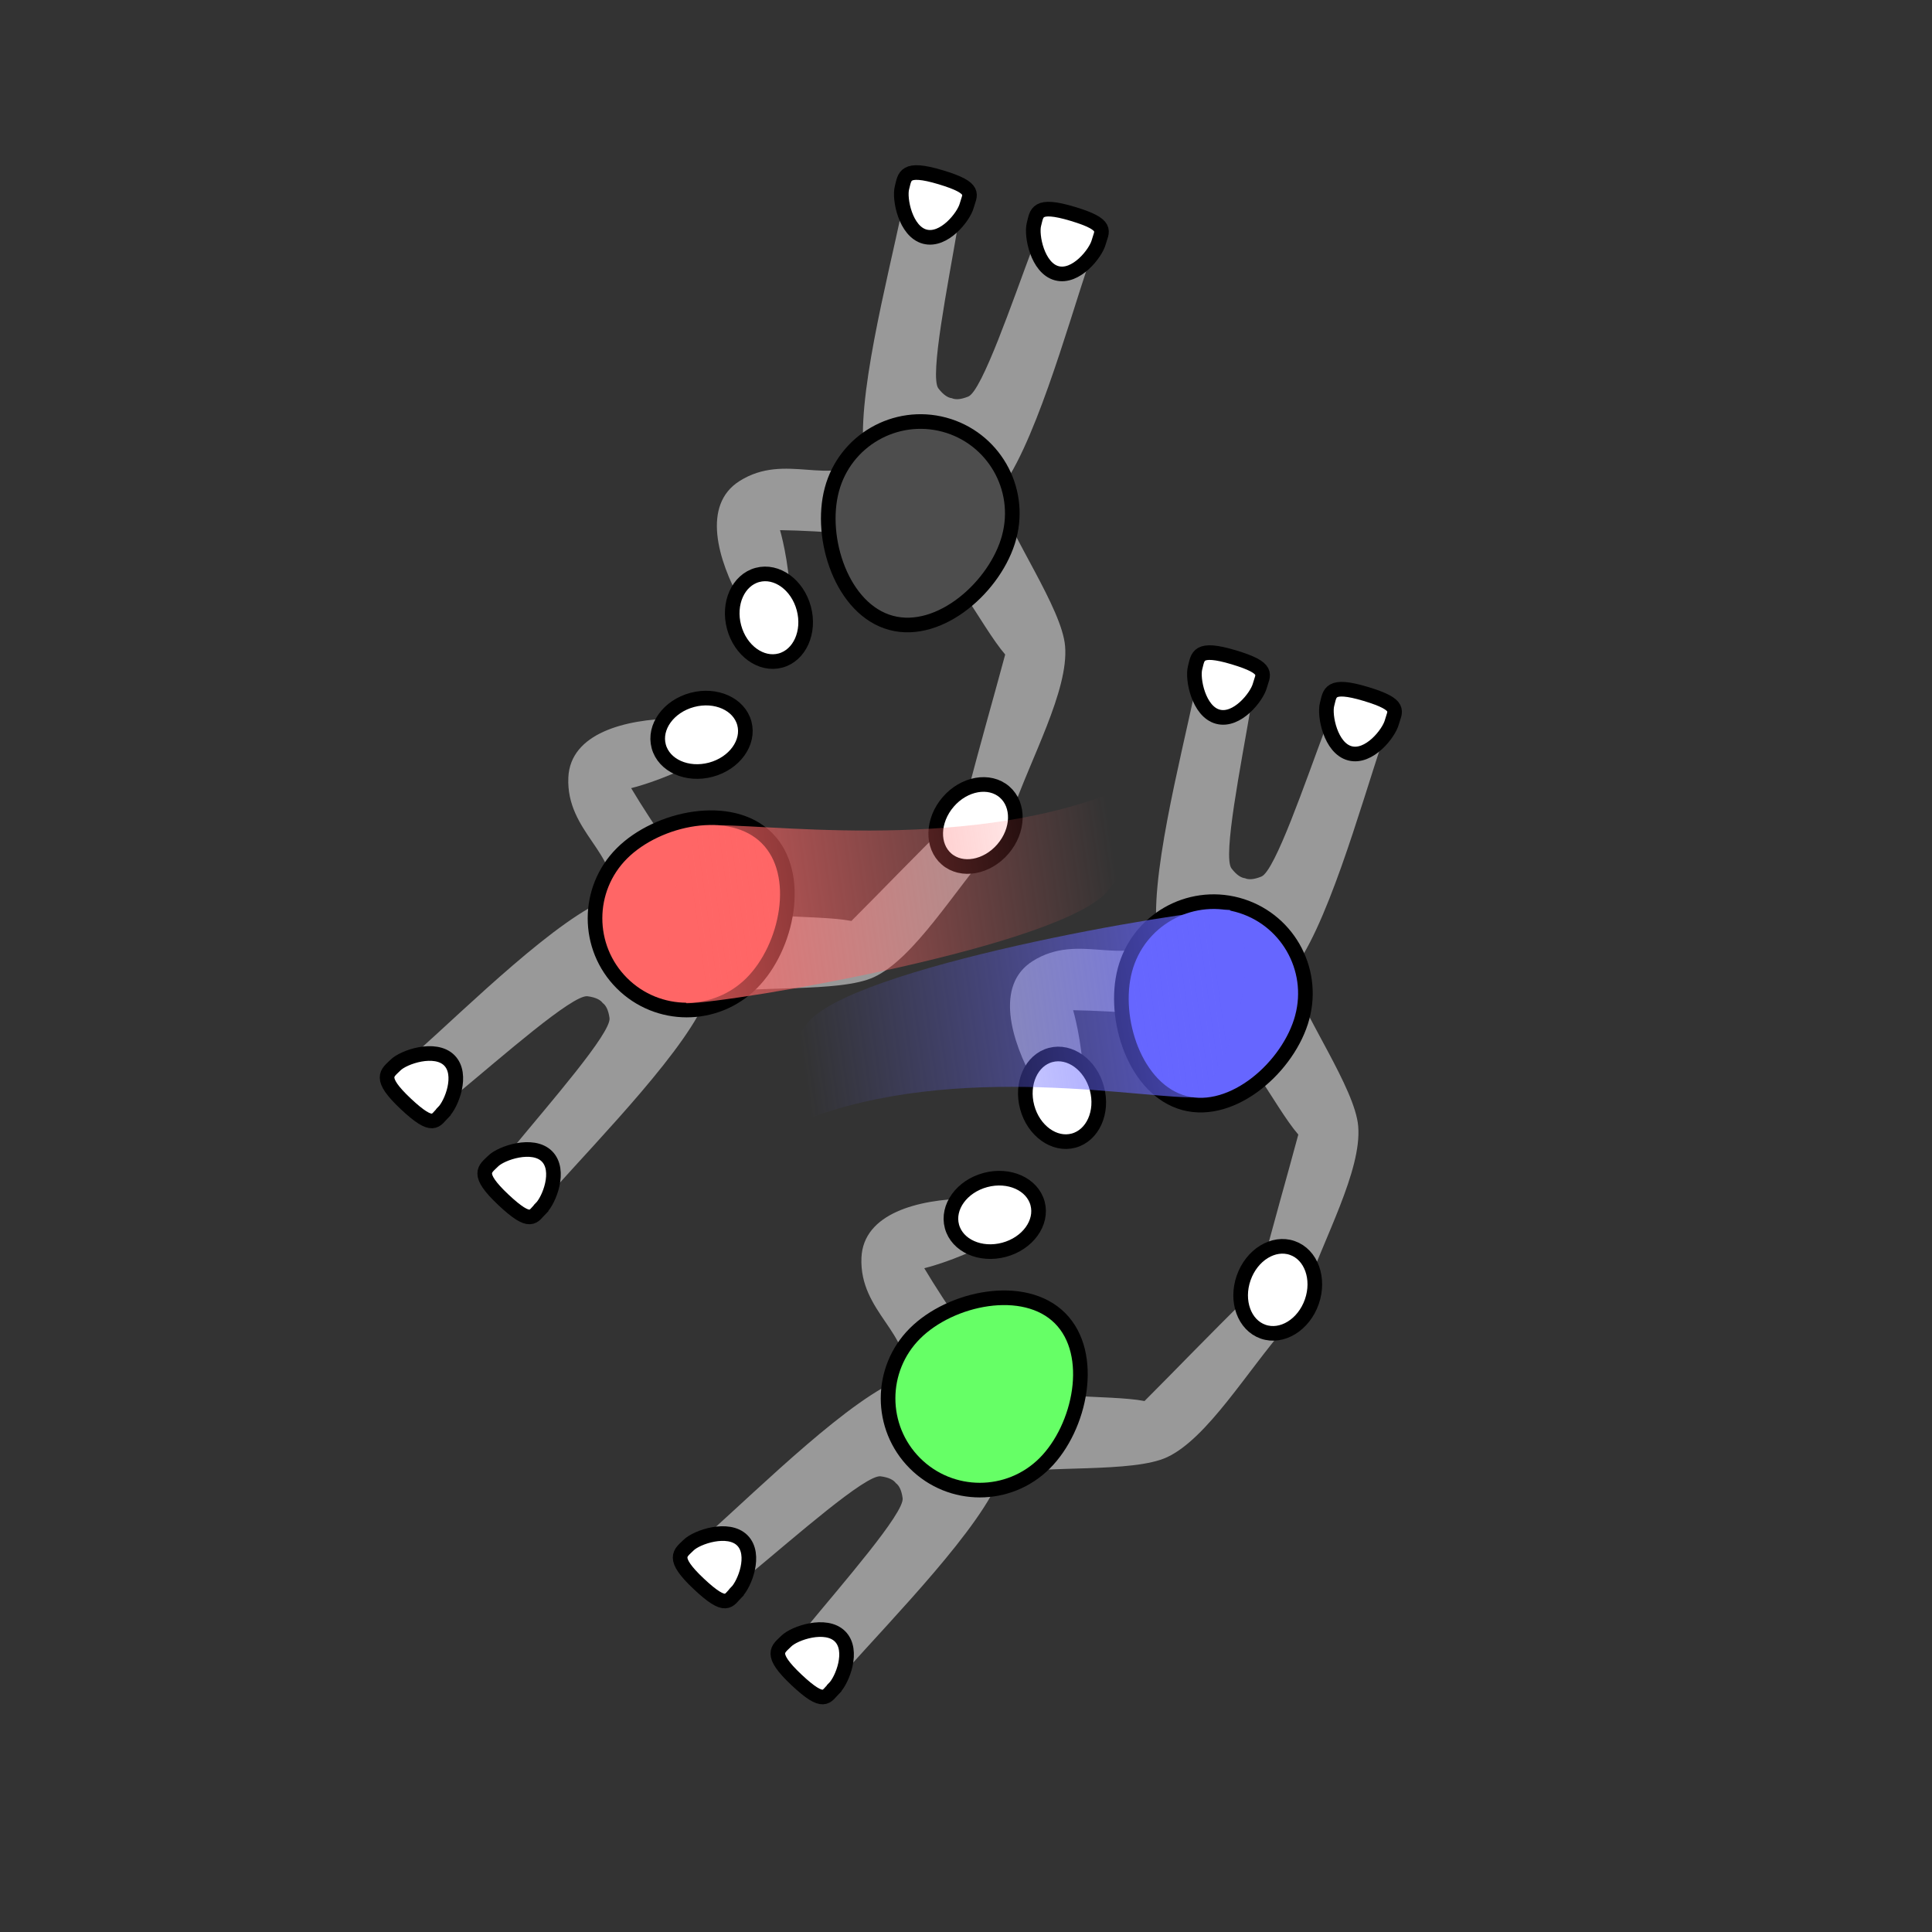 <?xml version="1.0" encoding="UTF-8" standalone="no"?>
<!-- Created with Inkscape (http://www.inkscape.org/) -->

<svg
   width="35mm"
   height="35mm"
   viewBox="0 0 35 35"
   version="1.1"
   id="svg1"
   xml:space="preserve"
   inkscape:version="1.4 (e7c3feb100, 2024-10-09)"
   sodipodi:docname="2_v1_inter.svg"
   xmlns:inkscape="http://www.inkscape.org/namespaces/inkscape"
   xmlns:sodipodi="http://sodipodi.sourceforge.net/DTD/sodipodi-0.dtd"
   xmlns:xlink="http://www.w3.org/1999/xlink"
   xmlns="http://www.w3.org/2000/svg"
   xmlns:svg="http://www.w3.org/2000/svg"><rect x="0" y="0" width="35" height="35" fill="#333333" stroke="none"/><sodipodi:namedview
     id="namedview1"
     pagecolor="#ffffff"
     bordercolor="#000000"
     borderopacity="0.25"
     inkscape:showpageshadow="2"
     inkscape:pageopacity="0.0"
     inkscape:pagecheckerboard="0"
     inkscape:deskcolor="#d1d1d1"
     inkscape:document-units="mm"
     inkscape:zoom="4.2968333"
     inkscape:cx="85.993562"
     inkscape:cy="41.891316"
     inkscape:window-width="1916"
     inkscape:window-height="1023"
     inkscape:window-x="0"
     inkscape:window-y="0"
     inkscape:window-maximized="0"
     inkscape:current-layer="layer1"><sodipodi:guide
       position="25.431,17.543"
       orientation="0,132.283"
       id="guide5"
       inkscape:locked="false" /><sodipodi:guide
       position="35,35"
       orientation="132.283,0"
       id="guide6"
       inkscape:locked="false" /><sodipodi:guide
       position="35,0"
       orientation="0,-132.283"
       id="guide7"
       inkscape:locked="false" /><sodipodi:guide
       position="17.504,35.914"
       orientation="-132.283,0"
       id="guide8"
       inkscape:locked="false" /></sodipodi:namedview><defs
     id="defs1"><linearGradient
       id="linearGradient7"
       inkscape:collect="always"><stop
         style="stop-color:#ff6666;stop-opacity:0.75;"
         offset="0"
         id="stop6" /><stop
         style="stop-color:#ff6666;stop-opacity:0;"
         offset="1"
         id="stop7" /></linearGradient><linearGradient
       id="linearGradient5"
       inkscape:collect="always"><stop
         style="stop-color:#6666ff;stop-opacity:0.75;"
         offset="0"
         id="stop4" /><stop
         style="stop-color:#6666ff;stop-opacity:0;"
         offset="1"
         id="stop5" /></linearGradient><inkscape:path-effect
       effect="mirror_symmetry"
       start_point="17.298,16.235"
       end_point="17.313,7.81"
       center_point="17.306,12.023"
       id="path-effect5"
       is_visible="true"
       lpeversion="1.2"
       lpesatellites=""
       mode="free"
       discard_orig_path="false"
       fuse_paths="true"
       oposite_fuse="false"
       split_items="false"
       split_open="false"
       link_styles="false" /><inkscape:path-effect
       effect="mirror_symmetry"
       start_point="17.298,16.235"
       end_point="17.313,7.81"
       center_point="17.306,12.023"
       id="path-effect5-7"
       is_visible="true"
       lpeversion="1.2"
       lpesatellites=""
       mode="free"
       discard_orig_path="false"
       fuse_paths="true"
       oposite_fuse="false"
       split_items="false"
       split_open="false"
       link_styles="false" /><inkscape:path-effect
       effect="mirror_symmetry"
       start_point="17.298,16.235"
       end_point="17.313,7.81"
       center_point="17.306,12.023"
       id="path-effect5-6"
       is_visible="true"
       lpeversion="1.2"
       lpesatellites=""
       mode="free"
       discard_orig_path="false"
       fuse_paths="true"
       oposite_fuse="false"
       split_items="false"
       split_open="false"
       link_styles="false" /><inkscape:path-effect
       effect="mirror_symmetry"
       start_point="17.298,16.235"
       end_point="17.313,7.81"
       center_point="17.306,12.023"
       id="path-effect5-3"
       is_visible="true"
       lpeversion="1.2"
       lpesatellites=""
       mode="free"
       discard_orig_path="false"
       fuse_paths="true"
       oposite_fuse="false"
       split_items="false"
       split_open="false"
       link_styles="false" /><inkscape:path-effect
       effect="mirror_symmetry"
       start_point="17.298,16.235"
       end_point="17.313,7.81"
       center_point="17.306,12.023"
       id="path-effect5-66"
       is_visible="true"
       lpeversion="1.2"
       lpesatellites=""
       mode="free"
       discard_orig_path="false"
       fuse_paths="true"
       oposite_fuse="false"
       split_items="false"
       split_open="false"
       link_styles="false" /><inkscape:path-effect
       effect="mirror_symmetry"
       start_point="17.298,16.235"
       end_point="17.313,7.81"
       center_point="17.306,12.023"
       id="path-effect5-4"
       is_visible="true"
       lpeversion="1.2"
       lpesatellites=""
       mode="free"
       discard_orig_path="false"
       fuse_paths="true"
       oposite_fuse="false"
       split_items="false"
       split_open="false"
       link_styles="false" /><inkscape:path-effect
       effect="mirror_symmetry"
       start_point="17.298,16.235"
       end_point="17.313,7.81"
       center_point="17.306,12.023"
       id="path-effect5-4-7"
       is_visible="true"
       lpeversion="1.2"
       lpesatellites=""
       mode="free"
       discard_orig_path="false"
       fuse_paths="true"
       oposite_fuse="false"
       split_items="false"
       split_open="false"
       link_styles="false" /><inkscape:path-effect
       effect="mirror_symmetry"
       start_point="17.298,16.235"
       end_point="17.313,7.81"
       center_point="17.306,12.023"
       id="path-effect5-41"
       is_visible="true"
       lpeversion="1.2"
       lpesatellites=""
       mode="free"
       discard_orig_path="false"
       fuse_paths="true"
       oposite_fuse="false"
       split_items="false"
       split_open="false"
       link_styles="false" /><inkscape:path-effect
       effect="mirror_symmetry"
       start_point="17.298,16.235"
       end_point="17.313,7.81"
       center_point="17.306,12.023"
       id="path-effect5-4-0"
       is_visible="true"
       lpeversion="1.2"
       lpesatellites=""
       mode="free"
       discard_orig_path="false"
       fuse_paths="true"
       oposite_fuse="false"
       split_items="false"
       split_open="false"
       link_styles="false" /><inkscape:path-effect
       effect="mirror_symmetry"
       start_point="17.494,16.3"
       end_point="17.509,7.876"
       center_point="17.502,12.088"
       id="path-effect5-4-0-9"
       is_visible="true"
       lpeversion="1.2"
       lpesatellites=""
       mode="free"
       discard_orig_path="false"
       fuse_paths="true"
       oposite_fuse="false"
       split_items="false"
       split_open="false"
       link_styles="false" /><inkscape:path-effect
       effect="mirror_symmetry"
       start_point="17.298,16.235"
       end_point="17.313,7.81"
       center_point="17.306,12.023"
       id="path-effect5-4-0-0"
       is_visible="true"
       lpeversion="1.2"
       lpesatellites=""
       mode="free"
       discard_orig_path="false"
       fuse_paths="true"
       oposite_fuse="false"
       split_items="false"
       split_open="false"
       link_styles="false" /><inkscape:path-effect
       effect="mirror_symmetry"
       start_point="17.494,16.3"
       end_point="17.509,7.876"
       center_point="17.502,12.088"
       id="path-effect5-4-0-9-7"
       is_visible="true"
       lpeversion="1.2"
       lpesatellites=""
       mode="free"
       discard_orig_path="false"
       fuse_paths="true"
       oposite_fuse="false"
       split_items="false"
       split_open="false"
       link_styles="false" /><inkscape:path-effect
       effect="mirror_symmetry"
       start_point="17.494,16.3"
       end_point="17.509,7.876"
       center_point="17.502,12.088"
       id="path-effect5-4-0-9-3"
       is_visible="true"
       lpeversion="1.2"
       lpesatellites=""
       mode="free"
       discard_orig_path="false"
       fuse_paths="true"
       oposite_fuse="false"
       split_items="false"
       split_open="false"
       link_styles="false" /><inkscape:path-effect
       effect="mirror_symmetry"
       start_point="17.494,16.3"
       end_point="17.509,7.876"
       center_point="17.502,12.088"
       id="path-effect5-4-0-9-5"
       is_visible="true"
       lpeversion="1.2"
       lpesatellites=""
       mode="free"
       discard_orig_path="false"
       fuse_paths="true"
       oposite_fuse="false"
       split_items="false"
       split_open="false"
       link_styles="false" /><inkscape:path-effect
       effect="mirror_symmetry"
       start_point="17.298,16.235"
       end_point="17.313,7.81"
       center_point="17.306,12.023"
       id="path-effect5-4-6-1"
       is_visible="true"
       lpeversion="1.2"
       lpesatellites=""
       mode="free"
       discard_orig_path="false"
       fuse_paths="true"
       oposite_fuse="false"
       split_items="false"
       split_open="false"
       link_styles="false" /><inkscape:path-effect
       effect="mirror_symmetry"
       start_point="17.494,16.3"
       end_point="17.509,7.876"
       center_point="17.502,12.088"
       id="path-effect5-4-0-9-5-9"
       is_visible="true"
       lpeversion="1.2"
       lpesatellites=""
       mode="free"
       discard_orig_path="false"
       fuse_paths="true"
       oposite_fuse="false"
       split_items="false"
       split_open="false"
       link_styles="false" /><linearGradient
       inkscape:collect="always"
       xlink:href="#linearGradient5"
       id="linearGradient4"
       gradientUnits="userSpaceOnUse"
       gradientTransform="matrix(-1,0,0,-1.083,32.867,36.117)"
       x1="10.647"
       y1="16.557"
       x2="18.301"
       y2="15.409" /><linearGradient
       inkscape:collect="always"
       xlink:href="#linearGradient7"
       id="linearGradient6"
       gradientUnits="userSpaceOnUse"
       gradientTransform="matrix(1,0,0,1.083,1.845,-1.461)"
       x1="10.647"
       y1="16.557"
       x2="18.301"
       y2="15.409" /></defs><g
     inkscape:label="Layer 1"
     inkscape:groupmode="layer"
     id="layer1"><path
       style="fill:#999999;fill-opacity:1;stroke:none;stroke-width:0.265;stroke-dasharray:none;stroke-opacity:1"
       d="m 22.202,12.409 c -0.252,-0.072 -0.522,-0.055 -0.558,0.121 -0.254,1.228 -0.848,3.476 -0.668,4.462 -0.599,0.543 -1.434,-0.111 -2.271,0.421 -0.68,0.432 -0.397,1.422 0.031,2.192 0.183,0.33 0.908,0.391 0.892,-0.062 -0.025,-0.697 -0.187,-1.242 -0.187,-1.242 0.792,0.011 1.752,0.106 2.424,0.159 0.607,0.293 1.221,1.593 1.655,2.094 -0.214,0.799 -0.431,1.535 -0.712,2.623 0.41,0.193 0.446,0.26 0.823,0.277 0.346,-1.013 1.042,-2.249 0.974,-3.052 -0.057,-0.685 -0.99,-1.994 -1.235,-2.764 0.651,-0.761 1.271,-3.004 1.67,-4.193 0.114,-0.341 -0.897,-0.598 -1.024,-0.262 -0.364,0.969 -0.916,2.595 -1.165,2.697 -0.141,0.057 -0.234,0.058 -0.297,0.03 -0.069,-0.008 -0.151,-0.056 -0.244,-0.177 -0.164,-0.213 0.176,-1.895 0.348,-2.915 0.03,-0.177 -0.204,-0.338 -0.456,-0.409 z"
       id="path4-6-1"
       sodipodi:nodetypes="cscssscccccscccscssc" /><path
       id="path1-3-1"
       style="fill:#6666ff;fill-opacity:1;stroke:#000000;stroke-width:0.265"
       d="m 23.592,18.428 c -0.238,0.887 -1.251,1.792 -2.138,1.554 -0.887,-0.238 -1.312,-1.528 -1.074,-2.415 0.238,-0.887 1.149,-1.413 2.036,-1.176 0.887,0.238 1.413,1.149 1.176,2.036 z"
       sodipodi:nodetypes="zzzzz" /><path
       id="path1-7-1-1-0"
       style="fill:#ffffff;stroke:#000000;stroke-width:0.265;stroke-dasharray:none"
       d="m 22.823,12.423 c -0.054,0.2 -0.411,0.654 -0.76,0.561 -0.349,-0.093 -0.466,-0.686 -0.413,-0.886 0.054,-0.2 0.032,-0.391 0.701,-0.19 0.669,0.201 0.525,0.315 0.472,0.515 z"
       sodipodi:nodetypes="ssszs" /><path
       id="path1-7-1-9-7-3"
       style="fill:#ffffff;stroke:#000000;stroke-width:0.265;stroke-dasharray:none"
       d="m 25.214,13.086 c -0.054,0.2 -0.411,0.654 -0.76,0.561 -0.349,-0.093 -0.466,-0.686 -0.413,-0.886 0.054,-0.2 0.032,-0.391 0.701,-0.19 0.669,0.201 0.525,0.315 0.472,0.515 z"
       sodipodi:nodetypes="ssszs" /><ellipse
       style="fill:#ffffff;fill-opacity:1;stroke:#000000;stroke-width:0.265;stroke-dasharray:none;stroke-opacity:1"
       id="path1-7-2-9-9-1-3-1"
       cx="-13.437"
       cy="-24.19"
       rx="0.654"
       ry="0.803"
       transform="rotate(165)" /><path
       style="fill:#999999;fill-opacity:1;stroke:none;stroke-width:0.265;stroke-dasharray:none;stroke-opacity:1"
       d="m 13.02,28.313 c -0.188,-0.183 -0.308,-0.425 -0.174,-0.544 0.937,-0.834 2.587,-2.472 3.53,-2.809 0.171,-0.79 -0.813,-1.186 -0.77,-2.177 0.035,-0.805 1.033,-1.055 1.914,-1.07 0.377,-0.006 0.793,0.591 0.393,0.803 -0.616,0.327 -1.169,0.459 -1.169,0.459 0.405,0.68 0.968,1.464 1.349,2.019 0.557,0.38 1.99,0.261 2.641,0.387 0.585,-0.585 1.114,-1.141 1.916,-1.929 0.372,0.258 0.448,0.257 0.652,0.575 -0.704,0.806 -1.427,2.027 -2.156,2.37 -0.622,0.293 -2.222,0.139 -3.011,0.313 -0.333,0.945 -1.966,2.603 -2.797,3.542 -0.238,0.269 -0.967,-0.478 -0.739,-0.755 0.657,-0.799 1.789,-2.091 1.753,-2.357 -0.021,-0.151 -0.067,-0.231 -0.123,-0.272 -0.041,-0.056 -0.124,-0.103 -0.275,-0.123 -0.267,-0.036 -1.554,1.1 -2.351,1.759 -0.138,0.115 -0.395,-0.008 -0.583,-0.191 z"
       id="path4-6-1-1"
       sodipodi:nodetypes="cscssscccccscccscssc" /><path
       id="path1-3-1-0"
       style="fill:#66ff66;fill-opacity:1;stroke:#000000;stroke-width:0.265"
       d="m 18.926,26.508 c 0.649,-0.649 0.926,-1.979 0.277,-2.628 -0.649,-0.649 -1.979,-0.372 -2.628,0.277 -0.649,0.649 -0.649,1.702 0,2.351 0.649,0.649 1.702,0.649 2.351,0 z"
       sodipodi:nodetypes="zzzzz" /><path
       id="path1-7-1-1-0-6"
       style="fill:#ffffff;stroke:#000000;stroke-width:0.265;stroke-dasharray:none"
       d="m 13.342,28.844 c 0.147,-0.147 0.361,-0.683 0.106,-0.938 -0.255,-0.255 -0.827,-0.061 -0.974,0.086 -0.147,0.147 -0.323,0.223 0.186,0.702 0.509,0.478 0.535,0.298 0.682,0.151 z"
       sodipodi:nodetypes="ssszs" /><path
       id="path1-7-1-9-7-3-3"
       style="fill:#ffffff;stroke:#000000;stroke-width:0.265;stroke-dasharray:none"
       d="m 15.112,30.583 c 0.147,-0.147 0.361,-0.683 0.106,-0.938 -0.255,-0.255 -0.827,-0.061 -0.974,0.086 -0.147,0.147 -0.323,0.223 0.186,0.702 0.509,0.478 0.535,0.298 0.682,0.151 z"
       sodipodi:nodetypes="ssszs" /><ellipse
       style="fill:#ffffff;fill-opacity:1;stroke:#000000;stroke-width:0.265;stroke-dasharray:none;stroke-opacity:1"
       id="path1-7-2-9-9-1-3-1-2"
       cx="-25.922"
       cy="-11.705"
       rx="0.654"
       ry="0.803"
       transform="matrix(-0.259,-0.966,-0.966,0.259,0,0)" /><ellipse
       style="fill:#ffffff;fill-opacity:1;stroke:#000000;stroke-width:0.265;stroke-dasharray:none;stroke-opacity:1"
       id="path1-7-2-9-9-1-3-9"
       cx="-29.561"
       cy="14.419"
       rx="0.654"
       ry="0.803"
       transform="matrix(-0.944,-0.33,-0.33,0.944,0,0)" /><path
       style="fill:#999999;fill-opacity:1;stroke:none;stroke-width:0.265;stroke-dasharray:none;stroke-opacity:1"
       d="M 7.71,19.616 C 7.522,19.433 7.402,19.191 7.536,19.072 8.473,18.237 10.123,16.6 11.066,16.263 11.237,15.473 10.253,15.077 10.296,14.086 c 0.035,-0.805 1.033,-1.055 1.914,-1.07 0.377,-0.006 0.793,0.591 0.393,0.803 -0.616,0.327 -1.169,0.459 -1.169,0.459 0.405,0.68 0.968,1.464 1.349,2.019 0.557,0.38 1.99,0.261 2.641,0.387 0.585,-0.585 1.114,-1.141 1.916,-1.929 0.372,0.258 0.448,0.257 0.652,0.575 -0.704,0.806 -1.427,2.027 -2.156,2.37 -0.622,0.293 -2.222,0.139 -3.011,0.313 -0.333,0.945 -1.966,2.603 -2.797,3.542 -0.238,0.269 -0.967,-0.478 -0.739,-0.755 0.657,-0.799 1.789,-2.091 1.753,-2.357 -0.021,-0.151 -0.067,-0.231 -0.123,-0.272 -0.041,-0.056 -0.124,-0.103 -0.275,-0.123 -0.267,-0.036 -1.554,1.1 -2.351,1.759 -0.138,0.115 -0.395,-0.008 -0.583,-0.191 z"
       id="path4-6-1-11"
       sodipodi:nodetypes="cscssscccccscccscssc" /><path
       id="path1-3-1-5"
       style="fill:#ff6666;fill-opacity:1;stroke:#000000;stroke-width:0.265"
       d="m 13.617,17.811 c 0.649,-0.649 0.926,-1.979 0.277,-2.628 -0.649,-0.649 -1.979,-0.372 -2.628,0.277 -0.649,0.649 -0.649,1.702 0,2.351 0.649,0.649 1.702,0.649 2.351,0 z"
       sodipodi:nodetypes="zzzzz" /><path
       id="path1-7-1-1-0-9"
       style="fill:#ffffff;stroke:#000000;stroke-width:0.265;stroke-dasharray:none"
       d="m 8.033,20.147 c 0.147,-0.147 0.361,-0.683 0.106,-0.938 -0.255,-0.255 -0.827,-0.061 -0.974,0.086 -0.147,0.147 -0.323,0.223 0.186,0.702 0.509,0.478 0.535,0.298 0.682,0.151 z"
       sodipodi:nodetypes="ssszs" /><path
       id="path1-7-1-9-7-3-7"
       style="fill:#ffffff;stroke:#000000;stroke-width:0.265;stroke-dasharray:none"
       d="m 9.802,21.886 c 0.147,-0.147 0.361,-0.683 0.106,-0.938 -0.255,-0.255 -0.827,-0.061 -0.974,0.086 -0.147,0.147 -0.323,0.223 0.186,0.702 0.509,0.478 0.535,0.298 0.682,0.151 z"
       sodipodi:nodetypes="ssszs" /><ellipse
       style="fill:#ffffff;fill-opacity:1;stroke:#000000;stroke-width:0.265;stroke-dasharray:none;stroke-opacity:1"
       id="path1-7-2-9-9-1-3-1-7"
       cx="-16.147"
       cy="-8.827"
       rx="0.654"
       ry="0.803"
       transform="matrix(-0.259,-0.966,-0.966,0.259,0,0)" /><path
       style="fill:#999999;fill-opacity:1;stroke:none;stroke-width:0.265;stroke-dasharray:none;stroke-opacity:1"
       d="m 16.892,3.712 c -0.252,-0.072 -0.522,-0.055 -0.558,0.121 -0.254,1.228 -0.848,3.476 -0.668,4.462 -0.599,0.543 -1.434,-0.111 -2.271,0.421 -0.68,0.432 -0.397,1.422 0.031,2.192 0.183,0.33 0.908,0.391 0.892,-0.062 -0.025,-0.697 -0.187,-1.242 -0.187,-1.242 0.792,0.011 1.752,0.106 2.424,0.159 0.607,0.293 1.221,1.593 1.655,2.094 -0.214,0.799 -0.431,1.535 -0.712,2.623 0.41,0.193 0.446,0.26 0.823,0.277 0.346,-1.013 1.042,-2.249 0.974,-3.052 C 19.238,11.022 18.305,9.713 18.061,8.943 18.712,8.182 19.332,5.939 19.73,4.75 19.844,4.409 18.833,4.151 18.707,4.488 18.343,5.456 17.79,7.083 17.541,7.184 c -0.141,0.057 -0.234,0.058 -0.297,0.03 -0.069,-0.008 -0.151,-0.056 -0.244,-0.177 -0.164,-0.213 0.176,-1.895 0.348,-2.915 0.03,-0.177 -0.204,-0.338 -0.456,-0.409 z"
       id="path4-6-1-1-6"
       sodipodi:nodetypes="cscssscccccscccscssc" /><path
       id="path1-3-1-0-7"
       style="fill:#4d4d4d;fill-opacity:1;stroke:#000000;stroke-width:0.265"
       d="m 18.282,9.73 c -0.238,0.887 -1.251,1.792 -2.138,1.554 -0.887,-0.238 -1.312,-1.528 -1.074,-2.415 0.238,-0.887 1.149,-1.413 2.036,-1.176 0.887,0.238 1.413,1.149 1.176,2.036 z"
       sodipodi:nodetypes="zzzzz" /><path
       id="path1-7-1-1-0-6-3"
       style="fill:#ffffff;stroke:#000000;stroke-width:0.265;stroke-dasharray:none"
       d="m 17.513,3.726 c -0.054,0.2 -0.411,0.654 -0.76,0.561 -0.349,-0.093 -0.466,-0.686 -0.413,-0.886 0.054,-0.2 0.032,-0.391 0.701,-0.19 0.669,0.201 0.525,0.315 0.472,0.515 z"
       sodipodi:nodetypes="ssszs" /><path
       id="path1-7-1-9-7-3-3-6"
       style="fill:#ffffff;stroke:#000000;stroke-width:0.265;stroke-dasharray:none"
       d="m 19.904,4.389 c -0.054,0.2 -0.411,0.654 -0.76,0.561 -0.349,-0.093 -0.466,-0.686 -0.413,-0.886 0.054,-0.2 0.032,-0.391 0.701,-0.19 0.669,0.201 0.525,0.315 0.472,0.515 z"
       sodipodi:nodetypes="ssszs" /><ellipse
       style="fill:#ffffff;fill-opacity:1;stroke:#000000;stroke-width:0.265;stroke-dasharray:none;stroke-opacity:1"
       id="path1-7-2-9-9-1-3-1-2-5"
       cx="-10.559"
       cy="-14.415"
       rx="0.654"
       ry="0.803"
       transform="rotate(165)" /><ellipse
       style="fill:#ffffff;fill-opacity:1;stroke:#000000;stroke-width:0.265;stroke-dasharray:none;stroke-opacity:1"
       id="path1-7-2-9-9-1-3-9-6"
       cx="-23.15"
       cy="0.198"
       rx="0.654"
       ry="0.803"
       transform="rotate(-139.272)" /><path
       id="path1-3-1-5-8-0"
       style="fill:url(#linearGradient4);fill-opacity:1;stroke:none;stroke-width:0.265"
       d="m 14.615,18.553 c -0.736,1.029 -2.929,2.887 -0.103,1.761 2.826,-1.126 6.331,-0.373 7.198,-0.439 0.649,-0.703 1.215,-2.691 0.566,-3.394 -0.802,0.004 -6.925,1.042 -7.661,2.072 z"
       sodipodi:nodetypes="zzccz" /><path
       id="path1-3-1-5-8-0-6"
       style="fill:url(#linearGradient6);fill-opacity:1;stroke:none;stroke-width:0.265"
       d="m 20.098,16.103 c 0.736,-1.029 2.929,-2.887 0.103,-1.761 -2.826,1.126 -6.527,0.547 -7.394,0.613 -0.649,0.703 -1.019,2.517 -0.37,3.22 0.802,-0.004 6.925,-1.042 7.661,-2.072 z"
       sodipodi:nodetypes="zzccz" /></g></svg>
